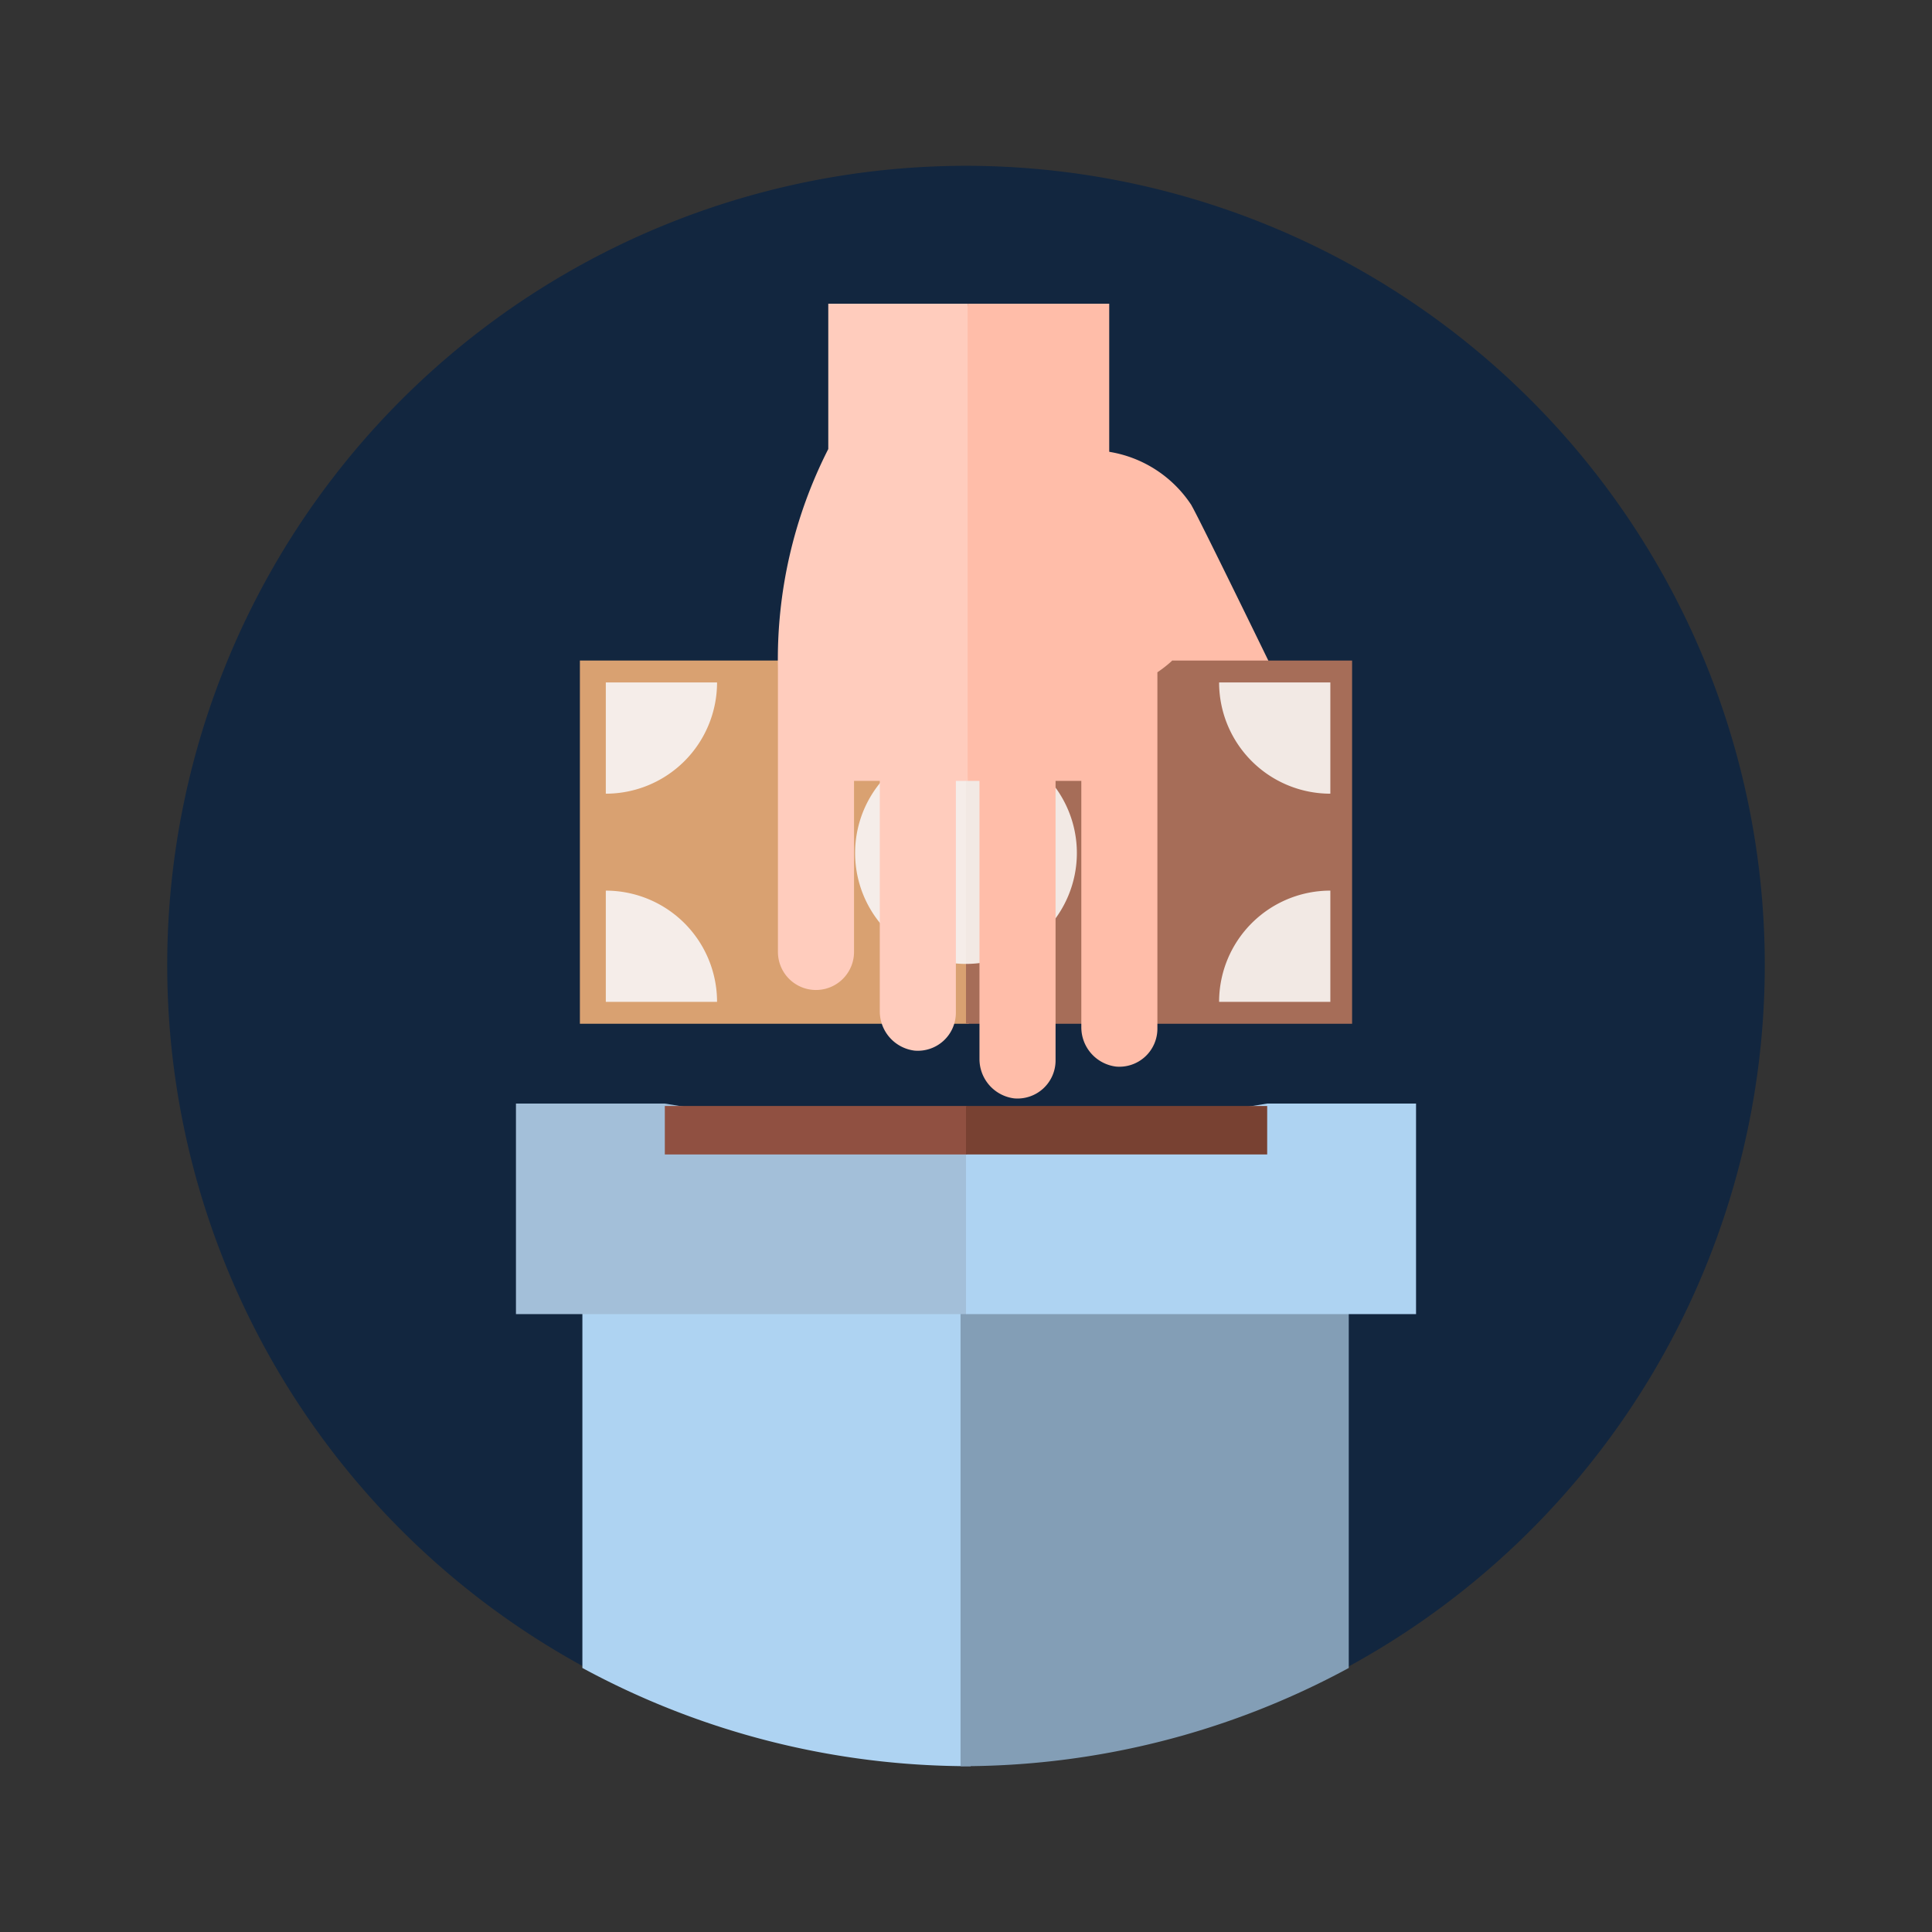 <svg id="Grupo_57522" data-name="Grupo 57522" xmlns="http://www.w3.org/2000/svg" width="120" height="120" viewBox="0 0 120 120">
  <rect x="0" y="0" width="120" height="120" fill="#333333" stroke="none"/>
  <rect id="Rectángulo_5881" data-name="Rectángulo 5881" width="120" height="120" transform="translate(0 0)" fill="#5e6178" opacity="0"/>
  <g id="Grupo_57521" data-name="Grupo 57521" transform="translate(10.385 10.298)">
    <path id="Trazado_105713" data-name="Trazado 105713" d="M1025.377,4537.806a49.642,49.642,0,0,0-23.6,93.3l23.6-5.464,23.6,5.464a49.642,49.642,0,0,0-23.6-93.3Z" transform="translate(-975.762 -4537.806)" fill="#12263f"/>
    <g id="Grupo_57518" data-name="Grupo 57518" transform="translate(25.633 8.567)">
      <path id="Trazado_105714" data-name="Trazado 105714" d="M1079.239,4581.927l2.112,4.255a5.278,5.278,0,0,0,7.074,2.381s-7.6-15.683-8.025-16.317l-1.893,4.434Z" transform="translate(-1042.441 -4559.768)" fill="#ffbda9"/>
      <g id="Grupo_57517" data-name="Grupo 57517" transform="translate(0 22.163)">
        <path id="Trazado_105715" data-name="Trazado 105715" d="M1043.629,4610.654h-24.143v-22.56h24.143l8.169,11.955Z" transform="translate(-1019.486 -4588.095)" fill="#d9a171"/>
        <path id="Trazado_105716" data-name="Trazado 105716" d="M1058.73,4588.095h23.982v22.56H1058.73Z" transform="translate(-1034.749 -4588.095)" fill="#a66d58"/>
        <g id="Grupo_57515" data-name="Grupo 57515" transform="translate(17.094 5.068)">
          <path id="Trazado_105717" data-name="Trazado 105717" d="M1057.618,4603.275l-3.271,6.887a6.887,6.887,0,0,1,0-13.774Z" transform="translate(-1047.46 -4596.388)" fill="#f5ede9"/>
          <path id="Trazado_105718" data-name="Trazado 105718" d="M1065.617,4603.275a6.887,6.887,0,0,1-6.887,6.887v-13.774A6.887,6.887,0,0,1,1065.617,4603.275Z" transform="translate(-1051.843 -4596.388)" fill="#f2e9e4"/>
        </g>
        <path id="Trazado_105719" data-name="Trazado 105719" d="M1029.03,4618.39a6.909,6.909,0,0,0-6.909-6.909v6.909Z" transform="translate(-1020.511 -4597.19)" fill="#f5ede9"/>
        <path id="Trazado_105720" data-name="Trazado 105720" d="M1022.121,4597.229a6.909,6.909,0,0,0,6.909-6.909h-6.909Z" transform="translate(-1020.511 -4588.96)" fill="#f5ede9"/>
        <g id="Grupo_57516" data-name="Grupo 57516" transform="translate(39.703 1.36)">
          <path id="Trazado_105721" data-name="Trazado 105721" d="M1084.458,4590.321a6.909,6.909,0,0,0,6.909,6.909v-6.909Z" transform="translate(-1084.458 -4590.321)" fill="#f2e9e4"/>
          <path id="Trazado_105722" data-name="Trazado 105722" d="M1091.367,4611.481a6.909,6.909,0,0,0-6.909,6.909h6.909Z" transform="translate(-1084.458 -4598.551)" fill="#f2e9e4"/>
        </g>
      </g>
      <path id="Trazado_105723" data-name="Trazado 105723" d="M1051.4,4551.826h-8.66v9.024a28.829,28.829,0,0,0-3.127,13.644v17.594a2.363,2.363,0,1,0,4.726,0v-10.625h1.6v14.344a2.462,2.462,0,0,0,2.15,2.409,2.362,2.362,0,0,0,2.576-2.353v-14.4h.733l2.831-14.276Z" transform="translate(-1027.312 -4551.826)" fill="#ffccbd"/>
      <path id="Trazado_105724" data-name="Trazado 105724" d="M1067.778,4561.039l-.086-.019v-9.194H1058.9v29.637h.733v17.311a2.463,2.463,0,0,0,2.15,2.409,2.364,2.364,0,0,0,2.576-2.354v-17.366h1.6V4596.8a2.461,2.461,0,0,0,2.15,2.408,2.363,2.363,0,0,0,2.575-2.354v-22.137a7.591,7.591,0,0,0,.93-.733l1.162-9.68a7.54,7.54,0,0,0-5-3.266Z" transform="translate(-1034.814 -4551.826)" fill="#ffbda9"/>
    </g>
    <path id="Trazado_105725" data-name="Trazado 105725" d="M1053.5,4663.816a4.337,4.337,0,1,0-6.958,4.979l3.892,3.892h0l3.066,3.066h0l2.138-7.18Z" transform="translate(-1003.807 -4588.043)" fill="#e40058"/>
    <path id="Trazado_105726" data-name="Trazado 105726" d="M1058.732,4675.754l3.067-3.066h0l3.892-3.892a4.336,4.336,0,1,0-6.958-4.979Z" transform="translate(-1009.213 -4588.043)" fill="#d00050"/>
    <path id="Trazado_105727" data-name="Trazado 105727" d="M1019.271,4648.974v27.542a50.413,50.413,0,0,0,24.114,6.1l5.037-14.927-5.037-18.715h-24.114Z" transform="translate(-993.483 -4583.214)" fill="#aed3f2"/>
    <path id="Trazado_105728" data-name="Trazado 105728" d="M1058.732,4682.617a50.41,50.41,0,0,0,24.113-6.1v-27.542h-24.113Z" transform="translate(-1009.456 -4583.214)" fill="#839eb6"/>
    <g id="Grupo_57519" data-name="Grupo 57519" transform="translate(21.662 58.247)">
      <path id="Trazado_105729" data-name="Trazado 105729" d="M1040.941,4648.6h-27.953v-13.078h9.246l18.707,3.01,5.838,4.52Z" transform="translate(-1012.988 -4635.522)" fill="#a3bfd9"/>
      <path id="Trazado_105730" data-name="Trazado 105730" d="M1086.685,4648.6h-27.953v-10.068l18.707-3.01h9.246Z" transform="translate(-1030.779 -4635.522)" fill="#aed3f2"/>
    </g>
    <g id="Grupo_57520" data-name="Grupo 57520" transform="translate(30.908 58.397)">
      <path id="Trazado_105731" data-name="Trazado 105731" d="M1046.826,4638.532h-18.707v-3.01h18.707l3.907,1.5Z" transform="translate(-1028.119 -4635.522)" fill="#905041"/>
      <path id="Trazado_105732" data-name="Trazado 105732" d="M1058.732,4635.522h18.707v3.01h-18.707Z" transform="translate(-1040.025 -4635.522)" fill="#784132"/>
    </g>
  </g>
</svg>

